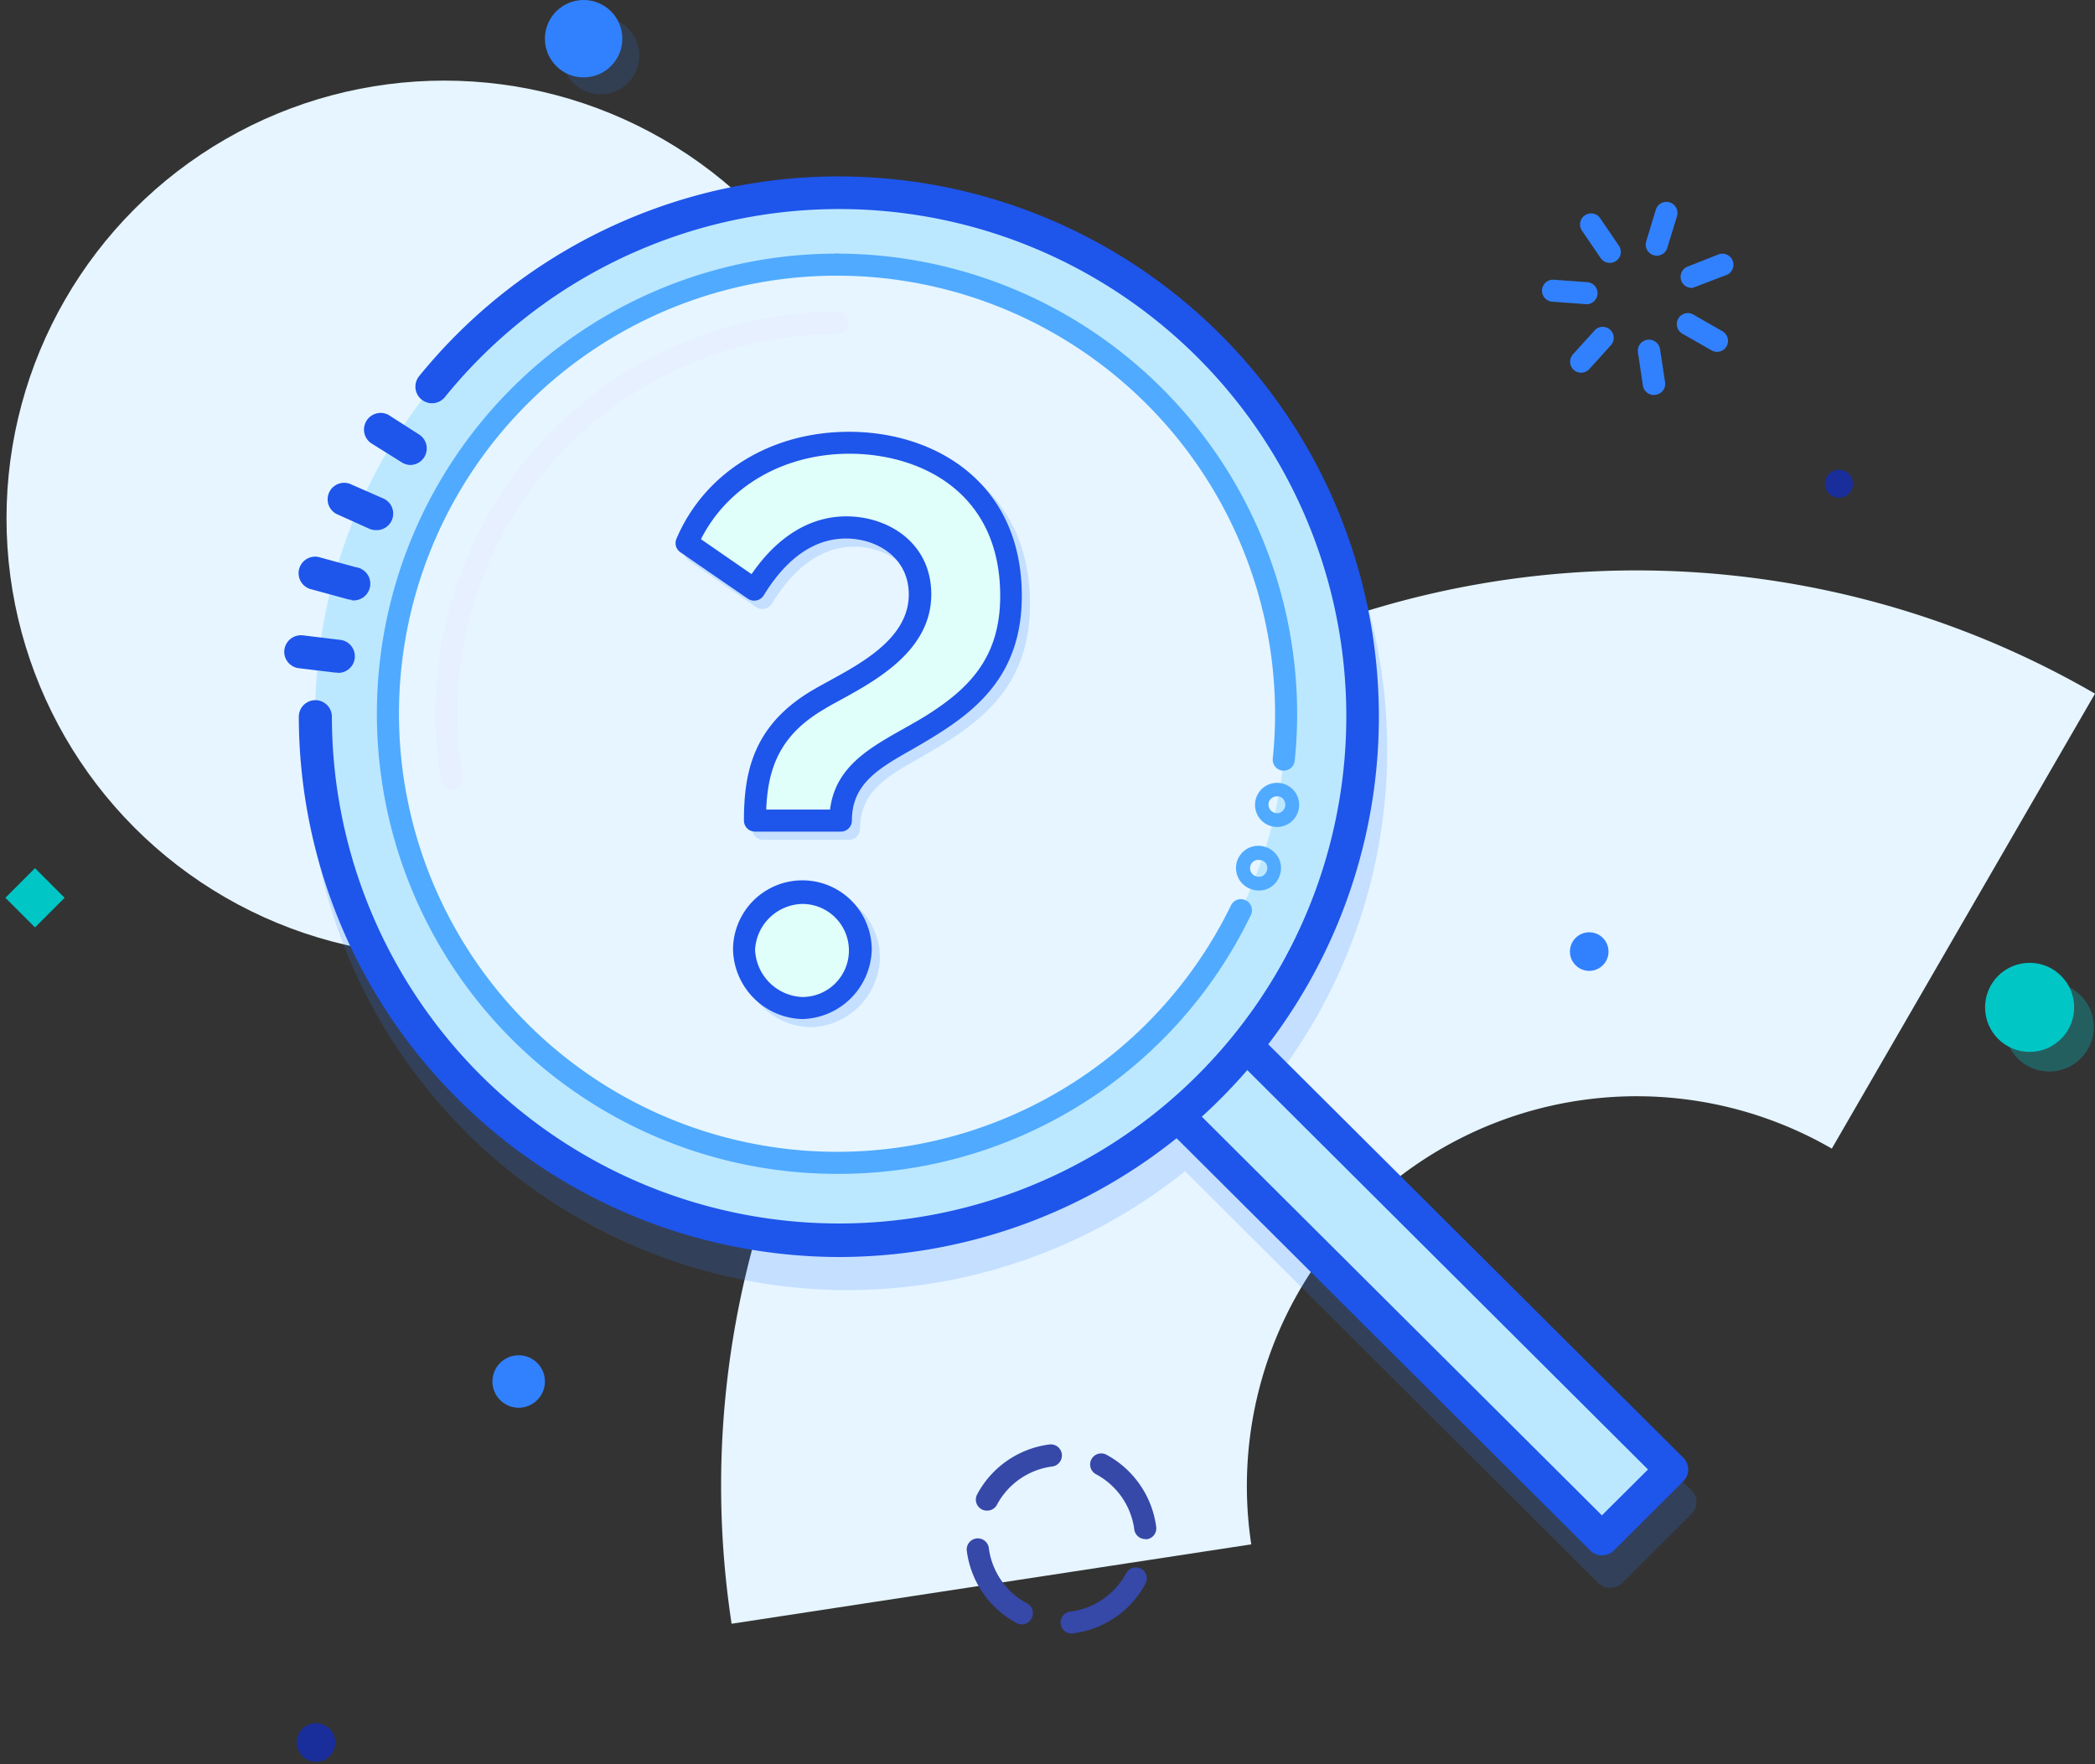 <svg id="Layer_1" data-name="Layer 1" xmlns="http://www.w3.org/2000/svg" viewBox="0 0 190 160"><rect x="0" y="0" width="190" height="160" fill="#333333" stroke="none"/><defs><style>.cls-1,.cls-8{fill:#e6f5ff;}.cls-2{opacity:0.19;}.cls-3,.cls-4{fill:#3181ff;}.cls-4,.cls-8{fill-rule:evenodd;}.cls-5{fill:#f7faff;}.cls-6{fill:#bbe8ff;}.cls-7{fill:#1e55eb;}.cls-9{fill:#50aaff;}.cls-10{fill:#e6f0ff;}.cls-11{fill:#e1fffa;}.cls-12{opacity:0.3;}.cls-13{fill:#00c6c6;}.cls-14{opacity:0.15;}.cls-15{fill:#192d9b;}.cls-16{fill:#3648a8;}</style></defs><title>no_results</title><circle class="cls-1" cx="40.29" cy="47.01" r="39.7"/><path class="cls-1" d="M66.35,147.26A83,83,0,0,1,190,62.91l-23.87,41.26a35.35,35.35,0,0,0-52.65,35.89Z"/><g class="cls-2"><path class="cls-3" d="M76.65,26.88A40.82,40.82,0,1,1,35.84,67.69,40.81,40.81,0,0,1,76.65,26.88"/><polyline class="cls-3" points="113.41 97.45 152.32 136.23 146.02 142.52 107.26 103.89"/><path class="cls-3" d="M146,144a1.51,1.51,0,0,1-1.06-.44l-39.82-39.69,2.12-2.12L146,140.4l4.18-4.17L111.29,97.46l2.12-2.13,40,39.84a1.47,1.47,0,0,1,.44,1.06,1.5,1.5,0,0,1-.44,1.07l-6.3,6.28A1.53,1.53,0,0,1,146,144Z"/><path class="cls-3" d="M76.84,20.47A47.52,47.52,0,1,1,29.32,68,47.52,47.52,0,0,1,76.84,20.47"/><path class="cls-3" d="M76.84,117a49.08,49.08,0,0,1-49-49,1.5,1.5,0,0,1,3,0A46,46,0,1,0,41.1,39a1.5,1.5,0,0,1-2.33-1.89A49,49,0,1,1,76.84,117Z"/><path class="cls-4" d="M76.65,27A40.73,40.73,0,1,1,35.92,67.69,40.74,40.74,0,0,1,76.65,27"/><path class="cls-3" d="M76.65,109.42a41.73,41.73,0,0,1,0-83.46,1,1,0,0,1,0,2,39.73,39.73,0,1,0,35.74,57.12,1,1,0,0,1,1.33-.46,1,1,0,0,1,.46,1.33A41.45,41.45,0,0,1,76.65,109.42Z"/><path class="cls-3" d="M116.57,78a2,2,0,0,1-.48-.06,2,2,0,0,1,.81-4,2,2,0,0,1,.71,3.7A1.89,1.89,0,0,1,116.57,78Zm0-2.78a.77.77,0,0,0-.77.61.8.8,0,0,0,.6.9h0a.78.78,0,0,0,.56-.09.82.82,0,0,0,.34-.51.8.8,0,0,0-.11-.59.73.73,0,0,0-.48-.31Z"/><path class="cls-3" d="M114.91,83.73a2,2,0,0,1-.75-.15h0a2,2,0,0,1,1.39-3.78,2,2,0,0,1,1.17,1,2,2,0,0,1-1.81,2.92Zm0-2.78a.76.76,0,0,0-.28,1.47h0a.71.71,0,0,0,.57,0,.79.79,0,0,0,.41-.45.72.72,0,0,0,0-.61.67.67,0,0,0-.42-.37A.73.73,0,0,0,114.92,81Z"/><path class="cls-3" d="M117.17,72.86h-.1a1,1,0,0,1-.9-1.09,39.19,39.19,0,0,0,.21-4.07A39.77,39.77,0,0,0,76.65,28a1,1,0,0,1,0-2,41.78,41.78,0,0,1,41.73,41.73,40.29,40.29,0,0,1-.22,4.27A1,1,0,0,1,117.17,72.86Z"/><path class="cls-3" d="M41.69,74.59a1,1,0,0,1-1-.84,37.17,37.17,0,0,1-.5-6.06A36.49,36.49,0,0,1,76.65,31.24a1,1,0,0,1,0,2A34.49,34.49,0,0,0,42.2,67.69a35.35,35.35,0,0,0,.47,5.73,1,1,0,0,1-.82,1.15Z"/><path class="cls-3" d="M70,78.13c0-4.58,1.07-8.25,5.78-11,2.83-1.69,9.17-4.23,9.17-9.51,0-3.88-3.24-6.07-6.7-6.07-4.08,0-6.77,3.1-8.32,5.64L63.75,53c2.47-5.78,8.32-9.09,14.73-9.09,7.13,0,14.67,4.08,14.67,13.88,0,6-3,9.1-7.4,11.85-3.74,2.33-8,3.73-8,8.53Zm-1,11.7a5.29,5.29,0,1,1,5.28,5.29A5.47,5.47,0,0,1,69,89.83Z"/><path class="cls-3" d="M74.25,96.12A6.45,6.45,0,0,1,68,89.83a6.29,6.29,0,0,1,12.58,0A6.46,6.46,0,0,1,74.25,96.12Zm0-10.43A4.38,4.38,0,0,0,70,89.83a4.45,4.45,0,0,0,4.28,4.29,4.22,4.22,0,1,0,0-8.43Zm3.46-6.56H70a1,1,0,0,1-1-1c0-4.26.76-8.64,6.28-11.86.42-.25.92-.52,1.47-.82,3-1.65,7.2-3.92,7.2-7.83,0-3.33-2.87-5.07-5.7-5.07s-5.37,1.74-7.46,5.16a1,1,0,0,1-.65.46,1,1,0,0,1-.77-.16l-6.14-4.23a1,1,0,0,1-.35-1.21c2.55-6,8.55-9.7,15.65-9.7,7.8,0,15.67,4.6,15.67,14.88,0,6.87-3.78,10.17-7.88,12.7-.66.41-1.35.8-2,1.18-3.09,1.75-5.53,3.13-5.53,6.5A1,1,0,0,1,77.71,79.13Zm-6.74-2h5.8c.45-3.82,3.51-5.56,6.49-7.24.65-.36,1.31-.74,2-1.14,4.16-2.58,6.93-5.43,6.93-11,0-9.51-7.36-12.88-13.67-12.88-6,0-11.07,3-13.47,7.75l4.6,3.16c2.36-3.43,5.31-5.23,8.59-5.23,3.83,0,7.7,2.43,7.7,7.07,0,5.1-5,7.8-8.24,9.59-.53.28-1,.54-1.41.78C72.2,70.35,71.12,73.37,71,77.13Z"/><path class="cls-3" d="M69.21,77.39c0-4.58,1.06-8.25,5.78-11,2.83-1.69,9.17-4.23,9.17-9.51,0-3.89-3.24-6.07-6.7-6.07-4.09,0-6.77,3.1-8.32,5.64L63,52.22c2.46-5.78,8.32-9.09,14.73-9.09,7.13,0,14.67,4.08,14.67,13.88,0,6-3,9.1-7.41,11.85-3.73,2.33-8,3.73-8,8.53Zm-1,11.7a5.29,5.29,0,1,1,5.29,5.29A5.48,5.48,0,0,1,68.22,89.09Z"/><path class="cls-3" d="M73.51,95.38a6.46,6.46,0,0,1-6.29-6.29,6.29,6.29,0,0,1,12.58,0A6.46,6.46,0,0,1,73.51,95.38Zm0-10.43a4.39,4.39,0,0,0-4.29,4.14,4.46,4.46,0,0,0,4.29,4.29,4.22,4.22,0,1,0,0-8.43ZM77,78.39H69.21a1,1,0,0,1-1-1c0-4.26.76-8.64,6.28-11.86.42-.25.92-.52,1.47-.82,3-1.66,7.2-3.92,7.2-7.83,0-3.33-2.87-5.07-5.7-5.07S72.09,53.54,70,57a1,1,0,0,1-.65.46,1,1,0,0,1-.78-.16L62.44,53a1,1,0,0,1-.35-1.21c2.55-6,8.55-9.7,15.65-9.7,7.8,0,15.67,4.6,15.67,14.88,0,6.87-3.79,10.16-7.88,12.7-.67.41-1.35.8-2,1.18C80.41,72.64,78,74,78,77.39A1,1,0,0,1,77,78.39Zm-6.74-2H76c.45-3.83,3.51-5.56,6.49-7.24.65-.37,1.31-.74,2-1.14,4.16-2.58,6.93-5.43,6.93-11,0-9.51-7.36-12.88-13.67-12.88-6,0-11.07,2.94-13.47,7.75L68.86,55c2.36-3.43,5.32-5.23,8.6-5.23,3.83,0,7.7,2.42,7.7,7.07,0,5.1-5,7.8-8.25,9.58-.52.29-1,.55-1.4.79C71.46,69.61,70.38,72.63,70.23,76.39Z"/></g><path class="cls-5" d="M75.91,23.91A40.82,40.82,0,1,1,35.1,64.73,40.82,40.82,0,0,1,75.91,23.91"/><polyline class="cls-6" points="112.67 94.49 151.58 133.27 145.28 139.55 106.52 100.92"/><path class="cls-7" d="M145.28,141.05a1.47,1.47,0,0,1-1.06-.44L104.4,100.93l2.11-2.13,38.77,38.63,4.18-4.16L110.55,94.49l2.12-2.12,40,39.84a1.5,1.5,0,0,1,0,2.12l-6.3,6.28A1.48,1.48,0,0,1,145.28,141.05Z"/><path class="cls-6" d="M76.1,17.5A47.52,47.52,0,1,1,28.58,65,47.52,47.52,0,0,1,76.1,17.5"/><path class="cls-7" d="M76.1,114a49.08,49.08,0,0,1-49-49,1.5,1.5,0,0,1,3,0A46,46,0,1,0,40.36,36,1.5,1.5,0,0,1,38,34.13,49,49,0,1,1,76.1,114Z"/><path class="cls-8" d="M75.91,24A40.73,40.73,0,1,1,35.18,64.73,40.73,40.73,0,0,1,75.91,24"/><path class="cls-9" d="M75.91,106.46a41.73,41.73,0,0,1,0-83.46,1,1,0,0,1,0,2,39.73,39.73,0,1,0,35.73,57.11,1,1,0,0,1,1.34-.46,1,1,0,0,1,.46,1.34A41.48,41.48,0,0,1,75.91,106.46Z"/><path class="cls-9" d="M115.82,75a2,2,0,0,1-.47-.06,2,2,0,1,1,1.52-.24A2,2,0,0,1,115.82,75Zm0-2.78a.78.78,0,0,0-.77.61.79.79,0,0,0,.6.9h0a.68.68,0,0,0,.55-.09.79.79,0,0,0,.35-.5.78.78,0,0,0-.12-.6.69.69,0,0,0-.47-.31Z"/><path class="cls-9" d="M114.17,80.76a2,2,0,0,1-.75-.14h0a2,2,0,0,1,1.39-3.79,2,2,0,0,1,1.24,2.6A2,2,0,0,1,115,80.59,1.89,1.89,0,0,1,114.17,80.76Zm0-2.78a.76.76,0,0,0-.28,1.48h0a.75.75,0,0,0,.57,0,.74.74,0,0,0,.41-.44.78.78,0,0,0,0-.62.73.73,0,0,0-.42-.37A1.18,1.18,0,0,0,114.18,78Z"/><path class="cls-9" d="M116.43,69.89h-.1a1,1,0,0,1-.9-1.1,39,39,0,0,0,.21-4.06A39.77,39.77,0,0,0,75.91,25a1,1,0,0,1,0-2,41.78,41.78,0,0,1,41.73,41.73,40.1,40.1,0,0,1-.22,4.26A1,1,0,0,1,116.43,69.89Z"/><path class="cls-10" d="M41,71.62a1,1,0,0,1-1-.83,37.17,37.17,0,0,1-.5-6.06A36.49,36.49,0,0,1,75.91,28.28a1,1,0,0,1,0,2A34.48,34.48,0,0,0,41.46,64.73a35.35,35.35,0,0,0,.47,5.73,1,1,0,0,1-.82,1.15Z"/><g class="cls-2"><path class="cls-3" d="M69.21,75.16c0-4.58,1.06-8.24,5.78-11,2.83-1.69,9.17-4.23,9.17-9.52,0-3.88-3.24-6.07-6.7-6.07-4.09,0-6.77,3.11-8.32,5.65L63,50c2.46-5.79,8.32-9.1,14.73-9.1,7.13,0,14.67,4.09,14.67,13.89,0,6-3,9.09-7.41,11.84-3.73,2.33-8,3.74-8,8.53Zm-1,11.71a5.29,5.29,0,1,1,5.29,5.29A5.48,5.48,0,0,1,68.22,86.87Z"/><path class="cls-3" d="M73.51,93.16a6.46,6.46,0,0,1-6.29-6.29,6.29,6.29,0,0,1,12.58,0A6.46,6.46,0,0,1,73.51,93.16Zm0-10.43a4.39,4.39,0,0,0-4.29,4.14,4.47,4.47,0,0,0,4.29,4.29,4.22,4.22,0,1,0,0-8.43ZM77,76.16H69.21a1,1,0,0,1-1-1c0-4.25.76-8.64,6.28-11.85.42-.25.92-.53,1.47-.83,3-1.65,7.2-3.91,7.2-7.83,0-3.33-2.87-5.07-5.7-5.07S72.09,51.32,70,54.75a1.05,1.05,0,0,1-.65.46,1,1,0,0,1-.78-.16l-6.13-4.23a1,1,0,0,1-.35-1.22c2.55-6,8.55-9.7,15.65-9.7,7.8,0,15.67,4.61,15.67,14.89,0,6.87-3.79,10.16-7.88,12.69-.67.42-1.35.81-2,1.19C80.41,70.42,78,71.8,78,75.16A1,1,0,0,1,77,76.16Zm-6.74-2H76c.45-3.82,3.51-5.55,6.49-7.23.65-.37,1.31-.74,2-1.15,4.16-2.57,6.93-5.43,6.93-11,0-9.51-7.36-12.89-13.67-12.89-6,0-11.07,3-13.47,7.75l4.59,3.17c2.36-3.43,5.32-5.24,8.6-5.24,3.83,0,7.7,2.43,7.7,7.07,0,5.11-5,7.8-8.25,9.59-.52.28-1,.55-1.4.79C71.46,67.38,70.38,70.4,70.23,74.16Z"/></g><path class="cls-11" d="M68.47,74.42c0-4.58,1.06-8.24,5.78-11,2.83-1.69,9.17-4.23,9.17-9.52,0-3.88-3.24-6.07-6.7-6.07-4.09,0-6.77,3.11-8.32,5.65l-6.13-4.24c2.46-5.78,8.32-9.09,14.73-9.09,7.13,0,14.67,4.09,14.67,13.89,0,6-3,9.09-7.41,11.84-3.73,2.33-8,3.74-8,8.53Zm-1,11.71a5.29,5.29,0,1,1,5.29,5.29A5.48,5.48,0,0,1,67.48,86.13Z"/><path class="cls-7" d="M72.77,92.42a6.46,6.46,0,0,1-6.29-6.29,6.29,6.29,0,0,1,12.58,0A6.46,6.46,0,0,1,72.77,92.42Zm0-10.44a4.39,4.39,0,0,0-4.29,4.15,4.47,4.47,0,0,0,4.29,4.29,4.22,4.22,0,1,0,0-8.44Zm3.46-6.56H68.47a1,1,0,0,1-1-1c0-4.26.76-8.64,6.28-11.86.41-.24.92-.52,1.47-.82,3-1.65,7.2-3.91,7.2-7.83,0-3.33-2.87-5.07-5.7-5.07S71.35,50.58,69.26,54a1,1,0,0,1-.65.45,1,1,0,0,1-.78-.15L61.7,50.08a1,1,0,0,1-.35-1.22c2.55-6,8.55-9.7,15.65-9.7,7.8,0,15.67,4.6,15.67,14.89,0,6.87-3.79,10.16-7.88,12.69-.67.42-1.35.81-2,1.19-3.09,1.75-5.53,3.13-5.53,6.49A1,1,0,0,1,76.23,75.42Zm-6.74-2h5.79c.46-3.82,3.52-5.55,6.49-7.23.66-.37,1.32-.74,2-1.15,4.17-2.57,6.94-5.43,6.94-11,0-9.51-7.36-12.89-13.67-12.89-6,0-11.07,3-13.47,7.75l4.59,3.17c2.36-3.43,5.32-5.24,8.6-5.24,3.83,0,7.7,2.43,7.7,7.07,0,5.1-5,7.8-8.25,9.59-.52.28-1,.54-1.4.79C70.72,66.64,69.64,69.66,69.49,73.42Z"/><path class="cls-7" d="M30.59,61h-.18l-3.31-.4a1.5,1.5,0,0,1-1.31-1.67,1.52,1.52,0,0,1,1.67-1.31l3.31.4a1.5,1.5,0,0,1-.18,3Z"/><path class="cls-7" d="M31.87,54.39a1.32,1.32,0,0,1-.39-.06l-3.22-.88a1.5,1.5,0,1,1,.79-2.89l3.22.88a1.5,1.5,0,0,1-.4,3Z"/><path class="cls-7" d="M34.11,48.08a1.61,1.61,0,0,1-.6-.12l-3-1.35a1.5,1.5,0,0,1,1.2-2.74l3.06,1.34a1.5,1.5,0,0,1-.61,2.87Z"/><path class="cls-7" d="M37.24,42.17a1.51,1.51,0,0,1-.79-.23l-2.83-1.77a1.51,1.51,0,0,1,1.6-2.55L38,39.4a1.5,1.5,0,0,1-.8,2.77Z"/><g class="cls-12"><circle class="cls-13" cx="185.85" cy="93.14" r="4.04"/></g><circle class="cls-13" cx="184.07" cy="91.36" r="4.04"/><rect class="cls-13" x="1.27" y="79.52" width="3.8" height="3.8" transform="translate(-56.64 26.09) rotate(-45)"/><g class="cls-14"><circle class="cls-3" cx="54.47" cy="5.05" r="3.51"/></g><circle class="cls-3" cx="52.93" cy="3.51" r="3.51"/><circle class="cls-3" cx="47.04" cy="125.29" r="2.38"/><circle class="cls-15" cx="28.66" cy="158.03" r="1.75"/><circle class="cls-15" cx="166.78" cy="43.87" r="1.27"/><circle class="cls-3" cx="144.13" cy="86.3" r="1.75"/><path class="cls-16" d="M97.24,148.15a1,1,0,0,1-.11-2,6.69,6.69,0,0,0,5-3.47,1,1,0,0,1,1.35-.42,1,1,0,0,1,.41,1.36,8.67,8.67,0,0,1-6.56,4.51Z"/><path class="cls-16" d="M92.67,147.32a1,1,0,0,1-.47-.12,8.7,8.7,0,0,1-4.52-6.56,1,1,0,1,1,2-.23,6.65,6.65,0,0,0,3.47,5,1,1,0,0,1,.41,1.36A1,1,0,0,1,92.67,147.32Z"/><path class="cls-16" d="M89.51,137a1,1,0,0,1-.89-1.47A8.69,8.69,0,0,1,95.18,131a1,1,0,0,1,.24,2,6.65,6.65,0,0,0-5,3.46A1,1,0,0,1,89.51,137Z"/><path class="cls-16" d="M103.87,139.58a1,1,0,0,1-1-.88,6.67,6.67,0,0,0-3.47-5,1,1,0,0,1,.94-1.77,8.73,8.73,0,0,1,4.52,6.56,1,1,0,0,1-.88,1.11Z"/><path class="cls-3" d="M155.71,31.91a1,1,0,0,1-.49-.14l-2.61-1.49a1,1,0,1,1,1-1.73l2.6,1.49a1,1,0,0,1-.5,1.87Z"/><path class="cls-3" d="M150,35.82a1,1,0,0,1-1-.85l-.45-3a1,1,0,1,1,2-.31l.46,3a1,1,0,0,1-.84,1.14Z"/><path class="cls-3" d="M143.39,33.8a1,1,0,0,1-.67-.26,1,1,0,0,1-.06-1.41l2-2.21a1,1,0,0,1,1.47,1.35l-2,2.21A1,1,0,0,1,143.39,33.8Z"/><path class="cls-3" d="M143.84,27.58h-.07l-3-.22a1,1,0,0,1-.92-1.06,1,1,0,0,1,1.07-.93l3,.22a1,1,0,0,1-.07,2Z"/><path class="cls-3" d="M146,23.84a1,1,0,0,1-.83-.43l-1.69-2.48a1,1,0,1,1,1.65-1.13l1.69,2.48a1,1,0,0,1-.26,1.39A1,1,0,0,1,146,23.84Z"/><path class="cls-3" d="M150.25,23.19a1,1,0,0,1-.29-.05,1,1,0,0,1-.66-1.25l.87-2.87a1,1,0,0,1,1.92.59l-.88,2.87A1,1,0,0,1,150.25,23.19Z"/><path class="cls-3" d="M153.42,26.11a1,1,0,0,1-.37-1.93l2.79-1.1a1,1,0,0,1,.74,1.86L153.79,26A1,1,0,0,1,153.42,26.11Z"/></svg>